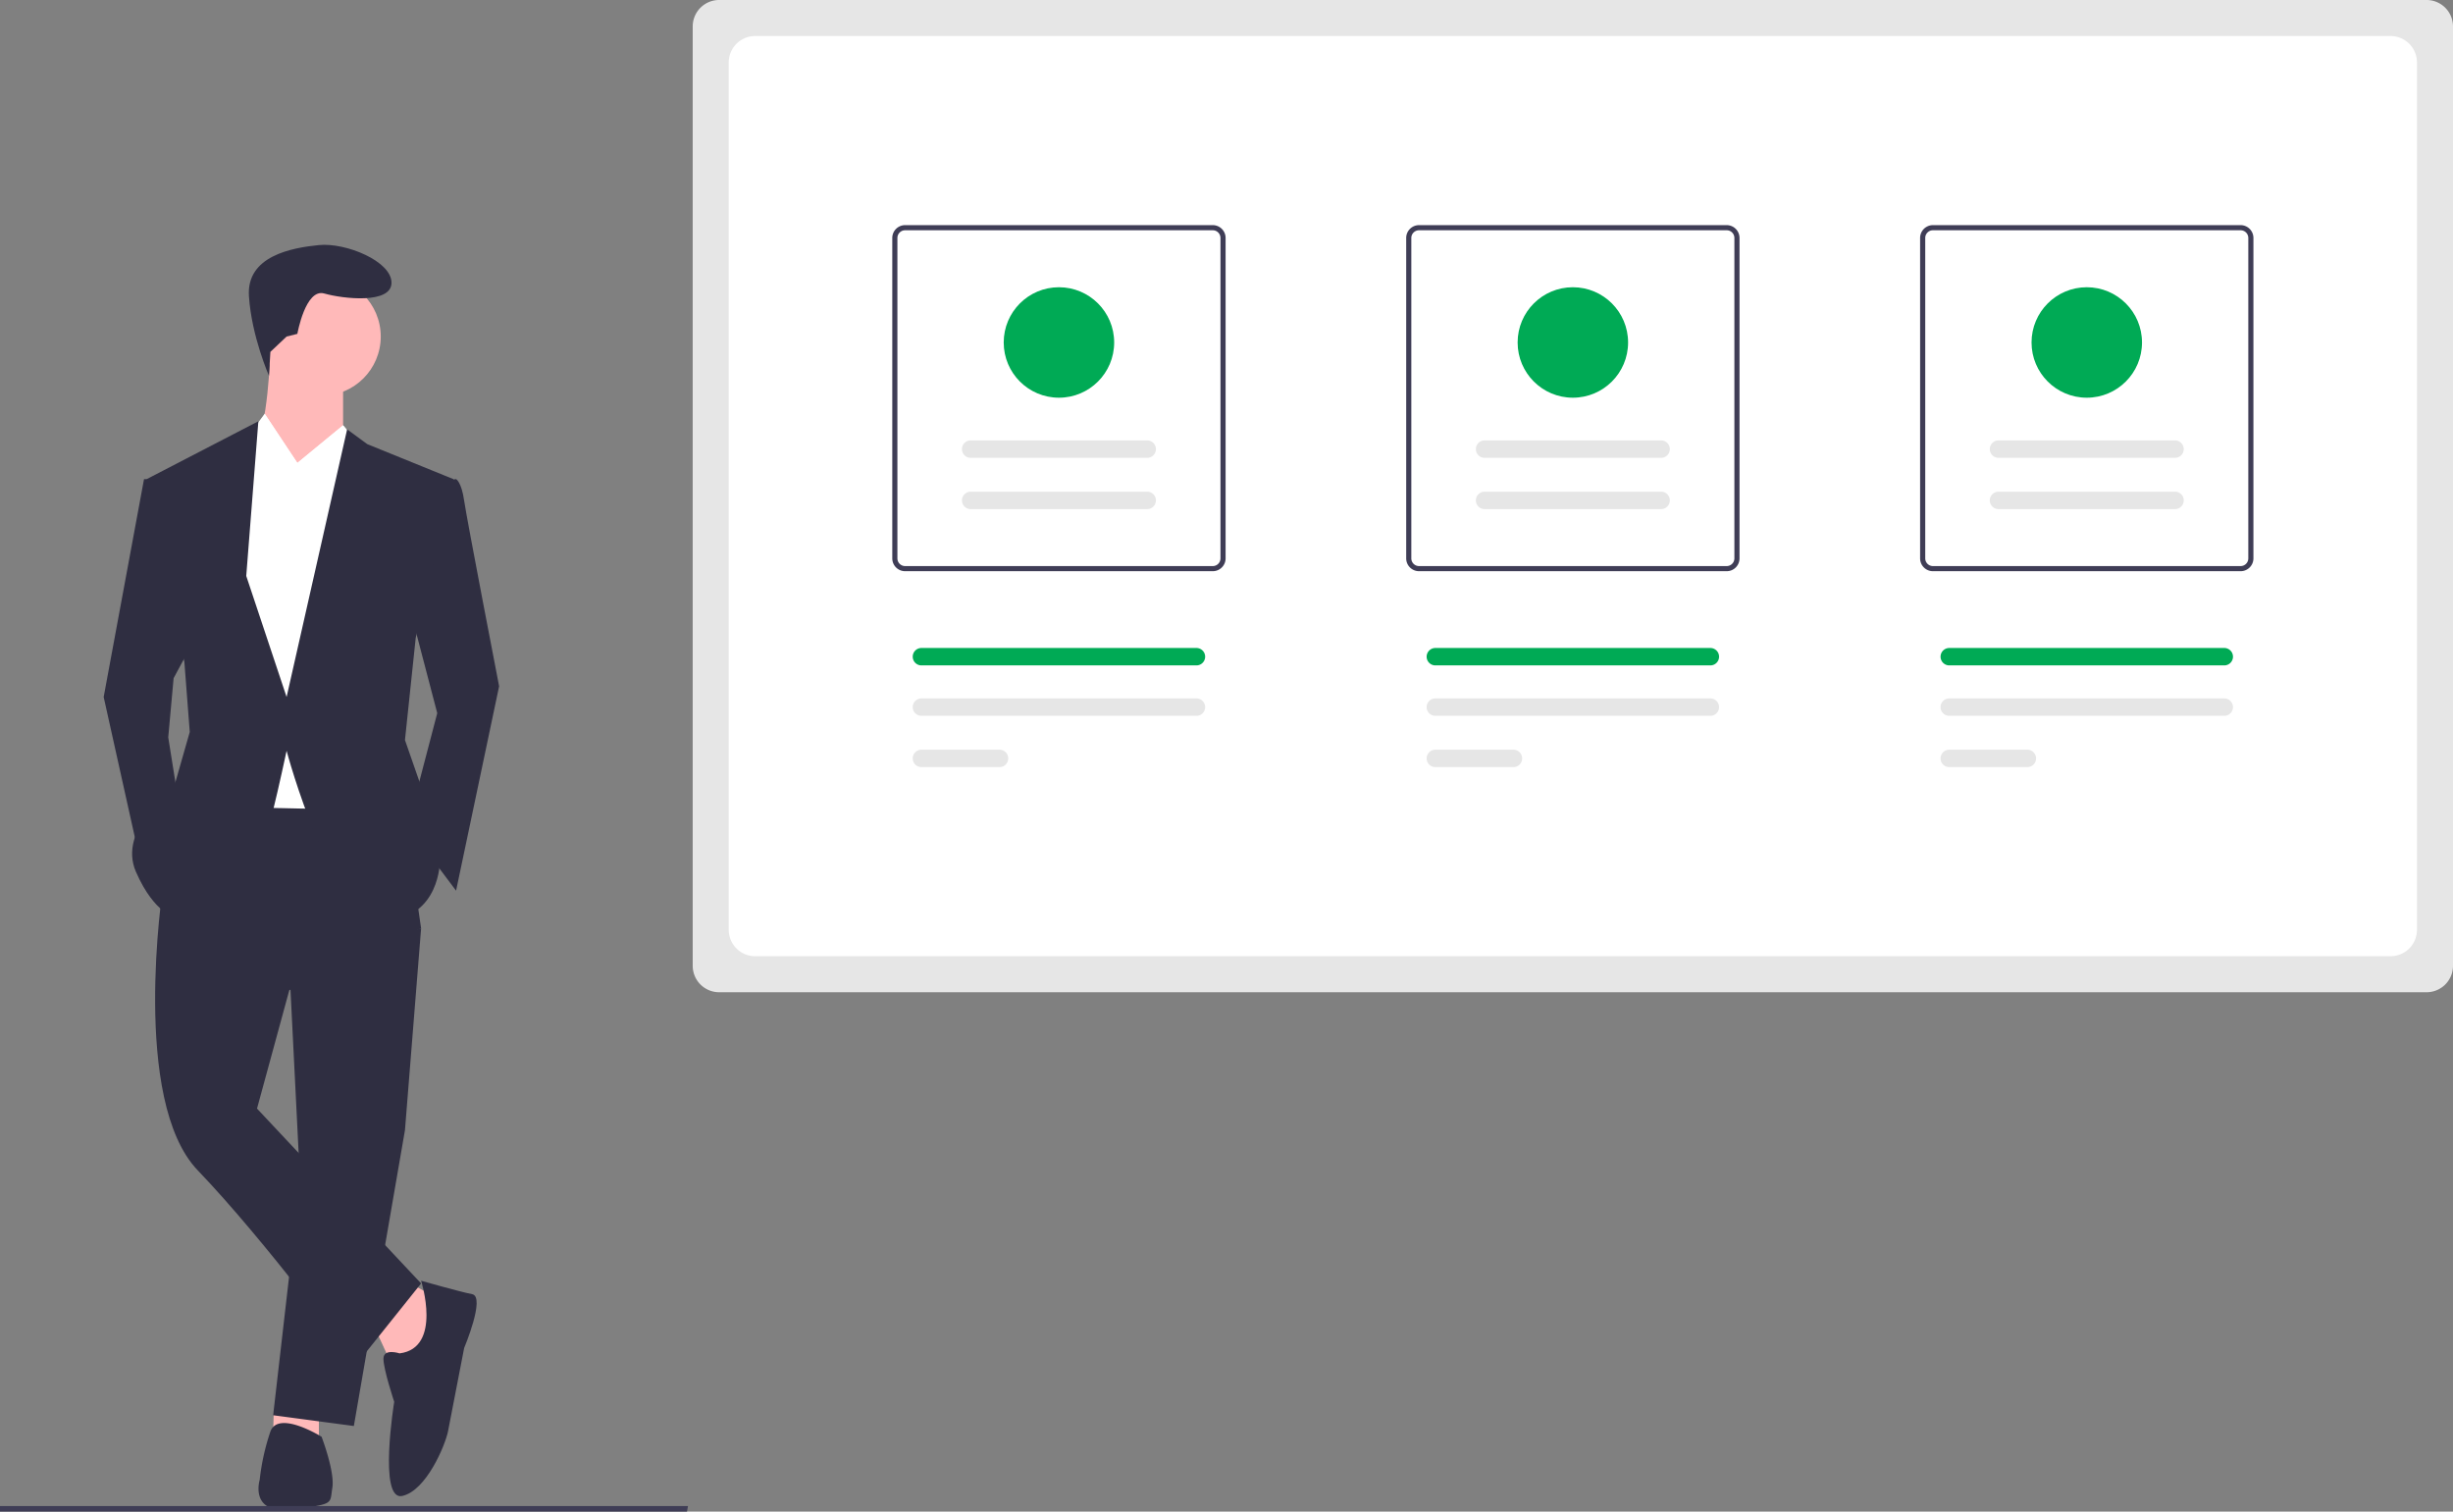 <svg id="fbe6a470-e545-4a3c-ab88-8fc38f19e601" data-name="Layer 1" xmlns="http://www.w3.org/2000/svg" width="920.297" height="567.136" viewBox="0 0 920.297 567.136"><rect x="0" y="0" width="920.297" height="567.136" fill="#808080" stroke="none"/><path d="M1050.238,538.701H409.649a9.922,9.922,0,0,1-9.911-9.911V176.342a9.922,9.922,0,0,1,9.911-9.911h640.589a9.922,9.922,0,0,1,9.911,9.911V528.791A9.922,9.922,0,0,1,1050.238,538.701Z" transform="translate(-139.852 -166.432)" fill="#e6e6e6"/><path d="M1036.723,525.187H423.163a9.922,9.922,0,0,1-9.911-9.911V189.857a9.922,9.922,0,0,1,9.911-9.911h613.56a9.922,9.922,0,0,1,9.911,9.911V515.276A9.922,9.922,0,0,1,1036.723,525.187Z" transform="translate(-139.852 -166.432)" fill="#fff"/><path d="M594.852,380.736H479.42a4.815,4.815,0,0,1-4.81-4.81V255.709a4.815,4.815,0,0,1,4.81-4.81H594.852a4.815,4.815,0,0,1,4.81,4.81V375.926A4.815,4.815,0,0,1,594.852,380.736ZM479.42,252.823a2.889,2.889,0,0,0-2.886,2.886V375.926a2.889,2.889,0,0,0,2.886,2.886H594.852a2.889,2.889,0,0,0,2.886-2.886V255.709a2.889,2.889,0,0,0-2.886-2.886Z" transform="translate(-139.852 -166.432)" fill="#3f3d56"/><path d="M787.659,380.736H672.228a4.815,4.815,0,0,1-4.81-4.81V255.709a4.815,4.815,0,0,1,4.81-4.81H787.659a4.815,4.815,0,0,1,4.81,4.81V375.926A4.815,4.815,0,0,1,787.659,380.736ZM672.228,252.823a2.889,2.889,0,0,0-2.886,2.886V375.926a2.889,2.889,0,0,0,2.886,2.886H787.659a2.889,2.889,0,0,0,2.886-2.886V255.709a2.889,2.889,0,0,0-2.886-2.886Z" transform="translate(-139.852 -166.432)" fill="#3f3d56"/><path d="M980.466,380.736H865.035a4.815,4.815,0,0,1-4.81-4.81V255.709a4.815,4.815,0,0,1,4.81-4.81H980.466a4.815,4.815,0,0,1,4.81,4.81V375.926A4.815,4.815,0,0,1,980.466,380.736ZM865.035,252.823a2.889,2.889,0,0,0-2.886,2.886V375.926a2.889,2.889,0,0,0,2.886,2.886H980.466a2.889,2.889,0,0,0,2.886-2.886V255.709a2.889,2.889,0,0,0-2.886-2.886Z" transform="translate(-139.852 -166.432)" fill="#3f3d56"/><path d="M514.846,454.234a3.265,3.265,0,1,0,0-6.531H485.547a3.265,3.265,0,0,0,0,6.531Z" transform="translate(-139.852 -166.432)" fill="#e6e6e6"/><path d="M588.725,434.995a3.265,3.265,0,1,0,0-6.531H485.547a3.265,3.265,0,0,0,0,6.531Z" transform="translate(-139.852 -166.432)" fill="#e6e6e6"/><path d="M707.653,454.234a3.265,3.265,0,0,0,0-6.531H678.354a3.265,3.265,0,0,0,0,6.531Z" transform="translate(-139.852 -166.432)" fill="#e6e6e6"/><path d="M781.533,434.995a3.265,3.265,0,0,0,0-6.531H678.354a3.265,3.265,0,0,0,0,6.531Z" transform="translate(-139.852 -166.432)" fill="#e6e6e6"/><path d="M900.461,454.234a3.265,3.265,0,0,0,0-6.531H871.161a3.265,3.265,0,1,0,0,6.531Z" transform="translate(-139.852 -166.432)" fill="#e6e6e6"/><path d="M974.34,434.995a3.265,3.265,0,0,0,0-6.531H871.161a3.265,3.265,0,1,0,0,6.531Z" transform="translate(-139.852 -166.432)" fill="#e6e6e6"/><path d="M588.725,416.075a3.265,3.265,0,1,0,0-6.531H485.547a3.265,3.265,0,0,0,0,6.531Z" transform="translate(-139.852 -166.432)" fill="#00aa55"/><path d="M781.533,416.075a3.265,3.265,0,0,0,0-6.531H678.354a3.265,3.265,0,0,0,0,6.531Z" transform="translate(-139.852 -166.432)" fill="#00aa55"/><path d="M974.34,416.075a3.265,3.265,0,0,0,0-6.531H871.161a3.265,3.265,0,1,0,0,6.531Z" transform="translate(-139.852 -166.432)" fill="#00aa55"/><path d="M570.256,357.437a3.265,3.265,0,0,0,0-6.531H504.016a3.265,3.265,0,1,0,0,6.531Z" transform="translate(-139.852 -166.432)" fill="#e6e6e6"/><path d="M570.256,338.199a3.265,3.265,0,0,0,0-6.531H504.016a3.265,3.265,0,1,0,0,6.531Z" transform="translate(-139.852 -166.432)" fill="#e6e6e6"/><circle cx="397.284" cy="128.488" r="20.722" fill="#00aa55"/><path d="M763.063,357.437a3.265,3.265,0,0,0,0-6.531H696.824a3.265,3.265,0,0,0,0,6.531Z" transform="translate(-139.852 -166.432)" fill="#e6e6e6"/><path d="M763.063,338.199a3.265,3.265,0,0,0,0-6.531H696.824a3.265,3.265,0,0,0,0,6.531Z" transform="translate(-139.852 -166.432)" fill="#e6e6e6"/><circle cx="590.092" cy="128.488" r="20.722" fill="#00aa55"/><path d="M955.87,357.437a3.265,3.265,0,1,0,0-6.531H889.631a3.265,3.265,0,0,0,0,6.531Z" transform="translate(-139.852 -166.432)" fill="#e6e6e6"/><path d="M955.87,338.199a3.265,3.265,0,1,0,0-6.531H889.631a3.265,3.265,0,0,0,0,6.531Z" transform="translate(-139.852 -166.432)" fill="#e6e6e6"/><circle cx="782.899" cy="128.488" r="20.722" fill="#00aa55"/><polygon points="153.95 481.518 165.052 487.573 157.987 510.786 146.886 511.795 140.83 498.675 153.95 481.518" fill="#ffb9b9"/><polygon points="119.636 527.943 119.636 539.044 102.479 538.035 102.718 528.892 119.636 527.943" fill="#ffb9b9"/><polygon points="157.987 348.297 151.932 423.991 132.756 535.007 102.479 530.97 112.571 443.166 108.534 362.427 157.987 348.297" fill="#2f2e41"/><path d="M217.099,458.211l72.666,1.009,8.074,55.508-49.453,23.213-12.111,44.407,61.564,65.601-24.222,30.277s-34.314-46.425-59.545-72.666-13.12-105.971-13.12-105.971Z" transform="translate(-139.852 -166.432)" fill="#2f2e41"/><circle cx="120.645" cy="126.263" r="22.203" fill="#ffb9b9"/><path d="M268.571,307.834v22.203L253.432,354.259s-23.213-17.157-18.166-21.194,6.055-35.324,6.055-35.324Z" transform="translate(-139.852 -166.432)" fill="#ffb9b9"/><polygon points="128.719 159.569 143.858 177.735 137.802 303.89 90.368 302.881 82.294 192.874 92.386 164.615 99.309 155.196 111.562 173.698 128.719 159.569" fill="#fff"/><path d="M292.792,391.601l11.102,42.388-11.102,42.388,18.166,24.222,16.148-76.703s-12.111-62.573-13.12-69.638-3.028-8.074-3.028-8.074l-8.074,1.009Z" transform="translate(-139.852 -166.432)" fill="#2f2e41"/><polygon points="72.202 241.317 65.137 254.438 63.118 276.641 67.155 301.872 53.026 325.085 38.897 261.502 54.035 179.753 60.091 179.753 72.202 241.317" fill="#2f2e41"/><path d="M297.839,646.94s14.129,4.037,19.176,5.046-3.028,20.185-3.028,20.185-5.046,26.24-6.055,31.287-8.074,22.203-17.157,24.222-3.028-35.324-3.028-35.324-4.037-12.111-4.037-16.148,6.055-2.018,6.055-2.018C305.913,672.171,297.839,646.94,297.839,646.94Z" transform="translate(-139.852 -166.432)" fill="#2f2e41"/><path d="M264.534,724.652c-1.009,6.055,1.009,6.055-15.139,8.074S237.284,721.624,237.284,721.624a84.8,84.8,0,0,1,4.037-18.166c3.028-8.074,19.176,2.018,19.176,2.018S265.543,718.596,264.534,724.652Z" transform="translate(-139.852 -166.432)" fill="#2f2e41"/><path d="M241.295,298.446l-.526,8.976s-6.512-14.727-7.522-29.865,16.148-18.166,26.24-19.176S286.737,264.436,286.737,272.51s-18.166,6.055-25.231,4.037-10.092,15.139-10.092,15.139l-4.037,1.009Z" transform="translate(-139.852 -166.432)" fill="#2f2e41"/><polygon points="134.676 166.716 128.719 159.569 111.562 173.698 128.719 185.809 134.676 166.716" fill="#fff"/><polygon points="92.386 164.615 99.451 155.532 111.562 173.698 96.423 184.8 92.386 164.615" fill="#fff"/><path d="M295.82,405.731l-4.037,38.351,8.074,23.213,5.046,22.203s-0,21.194-20.185,22.203-37.342-63.582-37.342-63.582-3.028,14.129-5.046,22.203-36.333,40.37-36.333,40.37-8.074-1.009-15.139-17.157,14.129-31.287,14.129-31.287l6.055-21.194-2.018-26.24L194.896,346.185l41.884-21.699-4.542,58.032,15.139,45.416,22.708-100.42,7.569,5.551,32.296,13.12Z" transform="translate(-139.852 -166.432)" fill="#2f2e41"/><polygon points="257.738 567.136 0 567.136 0 565.03 258.12 565.03 257.738 567.136" fill="#3f3d56"/></svg>